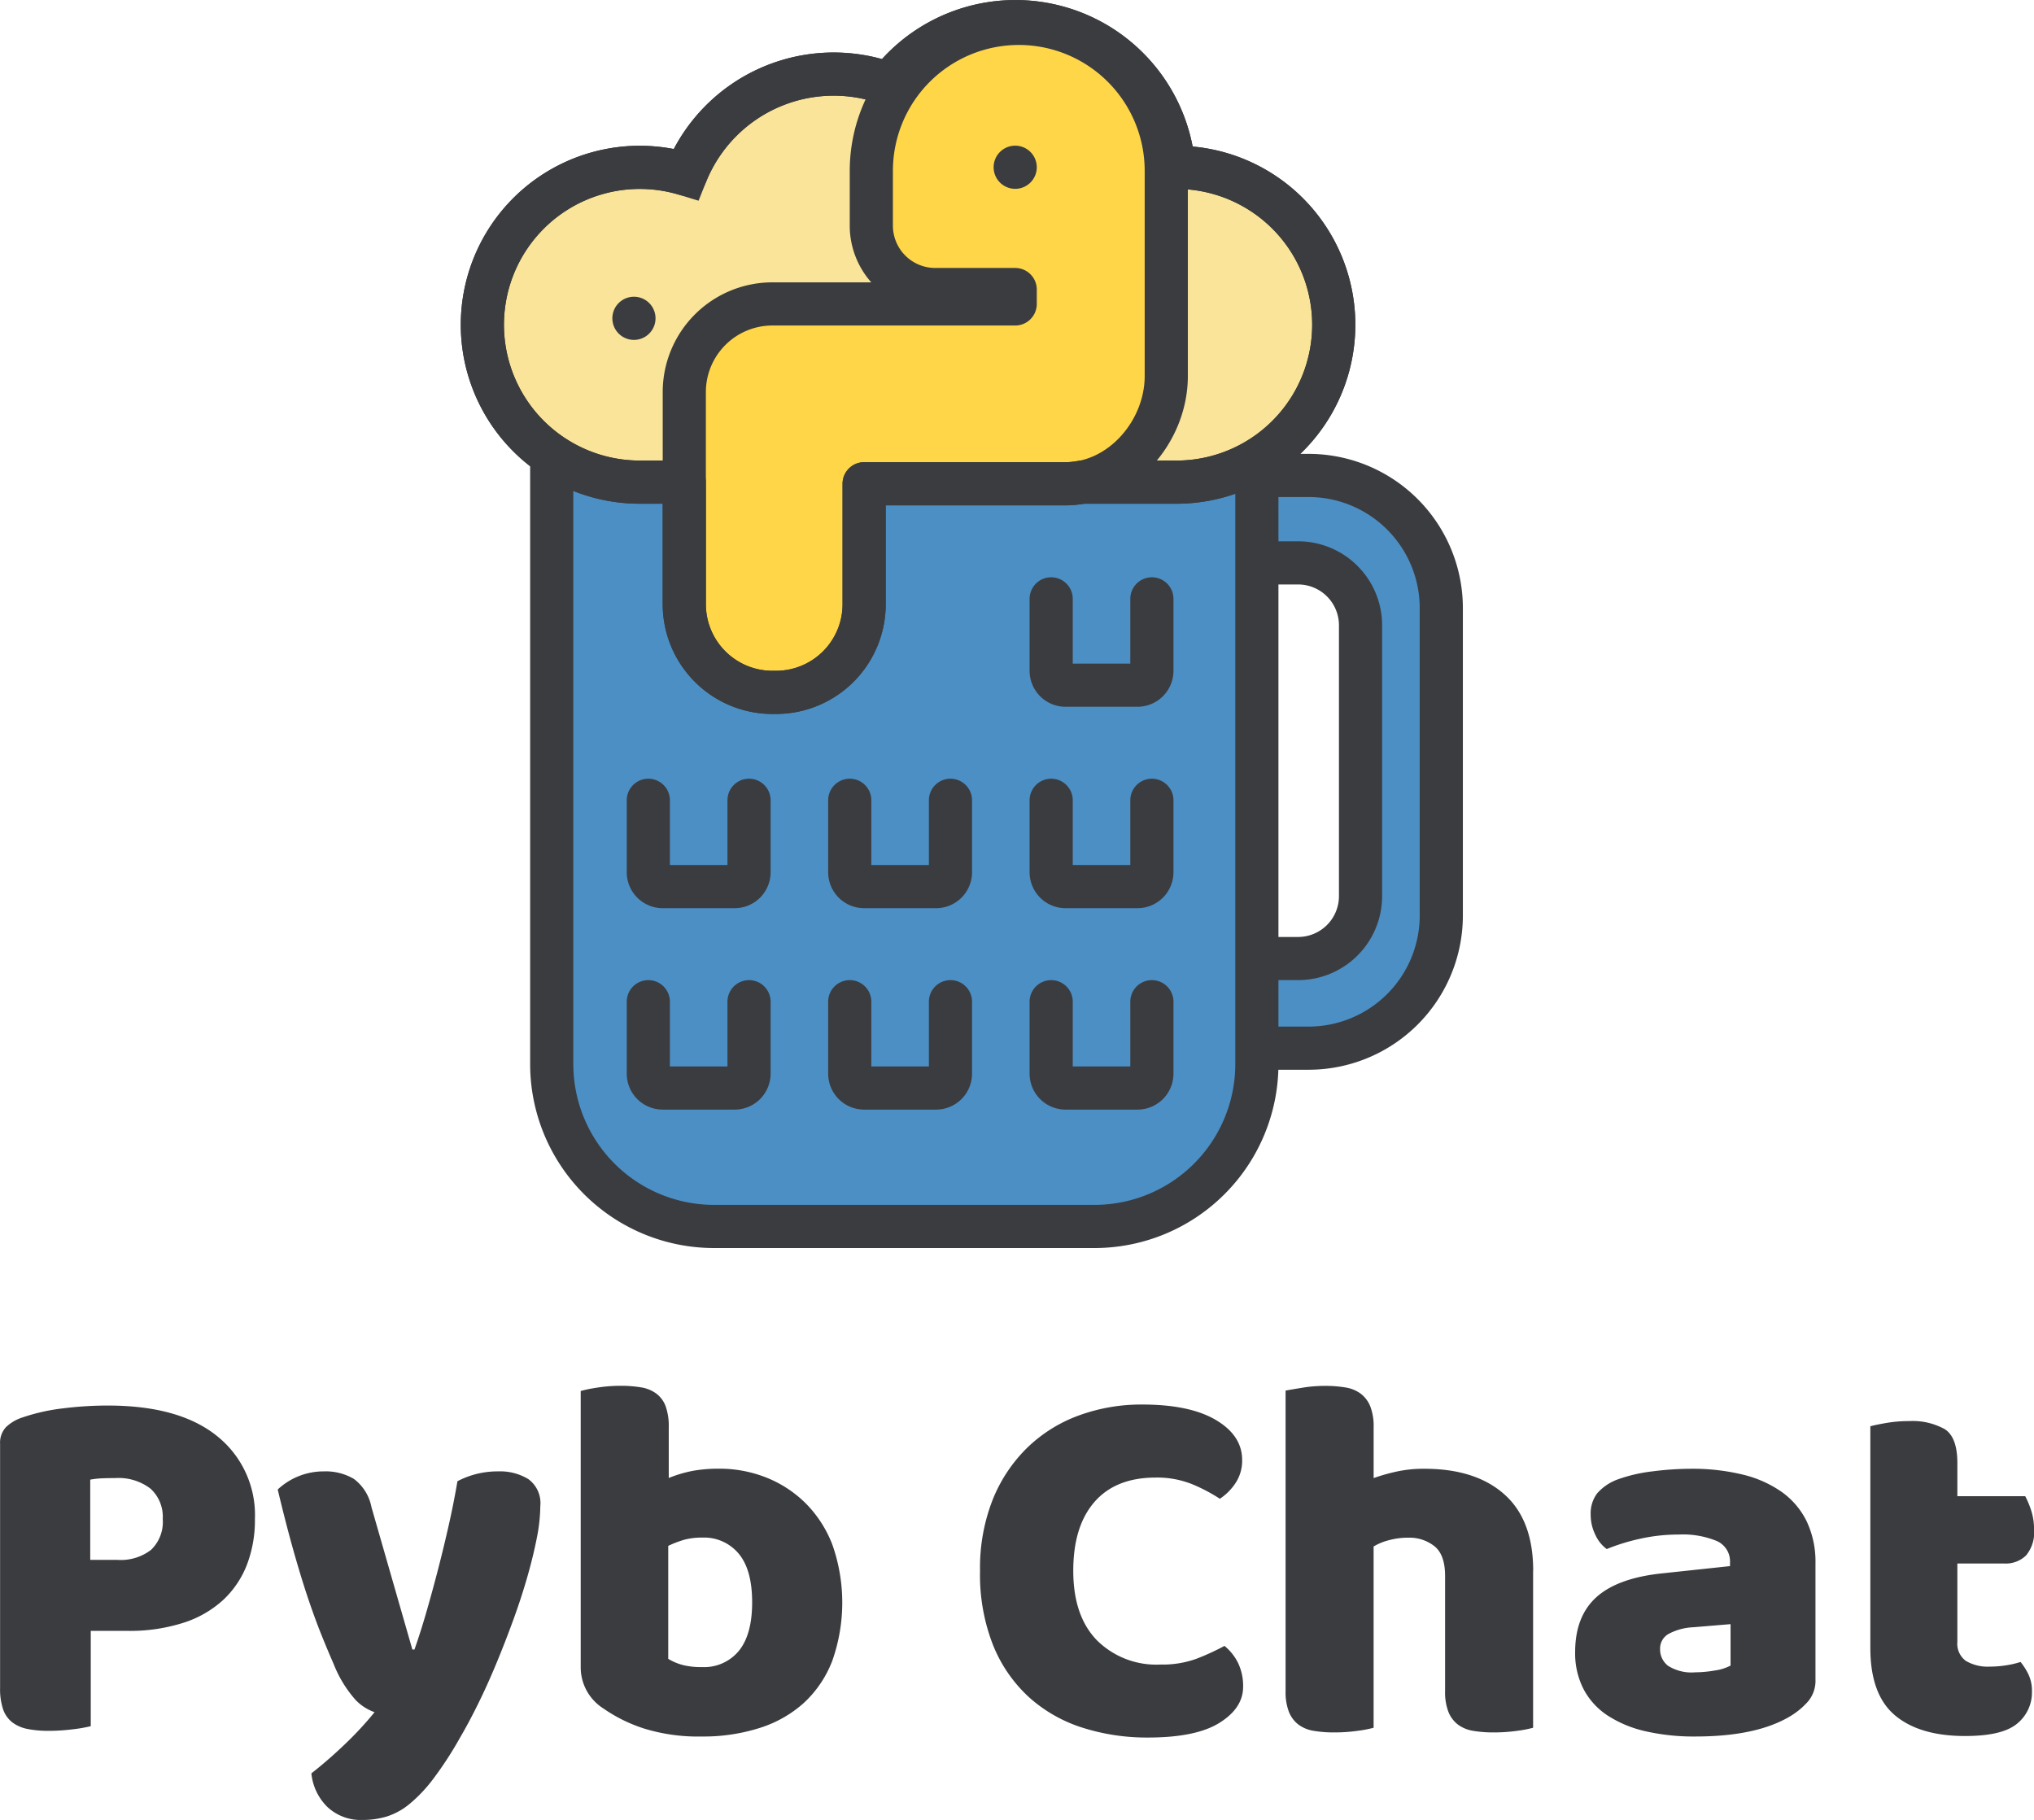 <svg id="pyb-chat-logo" xmlns="http://www.w3.org/2000/svg" width="282.75" height="253" viewBox="0 0 282.75 253">
  <defs>
    <style>
      .cls-1, .cls-2 {
        fill: #4c8fc5;
      }

      .cls-1, .cls-2, .cls-3, .cls-4, .cls-5 {
        stroke: #3b3c3f;
        stroke-width: 6px;
      }

      .cls-1, .cls-2, .cls-3, .cls-4, .cls-5, .cls-6 {
        fill-rule: evenodd;
      }

      .cls-2, .cls-4, .cls-5 {
        stroke-linecap: round;
        stroke-linejoin: round;
      }

      .cls-3 {
        fill: #f9e499;
      }

      .cls-4 {
        fill: #ffd648;
      }

      .cls-5 {
        fill: none;
      }

      .cls-6 {
        fill: #3b3c3f;
      }
    </style>
  </defs>
  <g id="pyb_chat_mark" data-name="pyb chat mark">
    <path id="handle" class="cls-1" d="M344.7,258.459H330V246h13.186a8.682,8.682,0,0,0,8.819-8.538v-37.92A8.681,8.681,0,0,0,343.186,191H330V178.845h14.7a18.453,18.453,0,0,1,18.532,18.373v42.869A18.452,18.452,0,0,1,344.7,258.459Z" transform="translate(-162.875 -112.75)"/>
    <path id="cup" class="cls-1" d="M337.594,158.567V260.712a22.577,22.577,0,0,1-22.621,22.533H262.192a22.577,22.577,0,0,1-22.62-22.533V158.567h98.022Z" transform="translate(-162.875 -112.75)"/>
    <path id="cup_texture" data-name="cup texture" class="cls-2" d="M323,252v10a2,2,0,0,1-2,2H311a2,2,0,0,1-2-2V252m14-28v10a2,2,0,0,1-2,2H311a2,2,0,0,1-2-2V224m14-28v10a2,2,0,0,1-2,2H311a2,2,0,0,1-2-2V196m-14,56v10a2,2,0,0,1-2,2H283a2,2,0,0,1-2-2V252m14-28v10a2,2,0,0,1-2,2H283a2,2,0,0,1-2-2V224m-14,28v10a2,2,0,0,1-2,2H255a2,2,0,0,1-2-2V252m14-28v10a2,2,0,0,1-2,2H255a2,2,0,0,1-2-2V224" transform="translate(-162.875 -112.75)"/>
    <path id="beer_froth" data-name="beer froth" class="cls-3" d="M326.107,179.774H251.813a21.88,21.88,0,1,1,6.408-42.8,22.123,22.123,0,0,1,28.263-12.535,22.08,22.08,0,0,1,39.556,11.579l0.067,0A21.88,21.88,0,1,1,326.107,179.774Z" transform="translate(-162.875 -112.75)"/>
    <path id="python" class="cls-4" d="M304,153v2H270.253A12.253,12.253,0,0,0,258,167.253v29.494A12.253,12.253,0,0,0,270.253,209h0.494A12.253,12.253,0,0,0,283,196.747V180h28c7.732,0,14-7.257,14-14.976V136.5a20.5,20.5,0,0,0-41,0v7.731A8.886,8.886,0,0,0,293,153h11Z" transform="translate(-162.875 -112.75)"/>
    <path id="beer_froth_outline" data-name="beer froth outline" class="cls-5" d="M326.107,179.774H313.243A12.246,12.246,0,0,1,311,180H283v16.747A12.253,12.253,0,0,1,270.747,209h-0.494A12.253,12.253,0,0,1,258,196.747V179.774h-6.187a21.88,21.88,0,1,1,6.408-42.8,22.123,22.123,0,0,1,28.263-12.535,22.08,22.08,0,0,1,39.556,11.579l0.067,0A21.88,21.88,0,1,1,326.107,179.774Z" transform="translate(-162.875 -112.75)"/>
    <path id="python_eyes" data-name="python eyes" class="cls-6" d="M304,133a3,3,0,1,1-3,3A3,3,0,0,1,304,133Zm-53,21a3,3,0,1,1-3,3A3,3,0,0,1,251,154Z" transform="translate(-162.875 -112.75)"/>
  </g>
  <path id="Pyb_Chat" data-name="Pyb Chat" class="cls-6" d="M175.418,329.6V318.44a11.939,11.939,0,0,1,1.548-.18q0.756-.036,1.908-0.036a7.3,7.3,0,0,1,4.932,1.476,5.293,5.293,0,0,1,1.692,4.212,5.367,5.367,0,0,1-1.62,4.284,6.884,6.884,0,0,1-4.644,1.4h-3.816Zm0.072,9.864H180.6a24.449,24.449,0,0,0,7.74-1.116,14.883,14.883,0,0,0,5.544-3.168,13.237,13.237,0,0,0,3.312-4.9,17.339,17.339,0,0,0,1.116-6.372,14.032,14.032,0,0,0-5.256-11.52q-5.257-4.248-15.192-4.248a50.352,50.352,0,0,0-6.3.4,26.944,26.944,0,0,0-5.58,1.26,5.913,5.913,0,0,0-2.268,1.332,3.16,3.16,0,0,0-.828,2.34v33.912a8.771,8.771,0,0,0,.432,3.024,3.889,3.889,0,0,0,1.3,1.8,5.174,5.174,0,0,0,2.124.9,14.981,14.981,0,0,0,2.916.252,26.442,26.442,0,0,0,3.348-.216,20.066,20.066,0,0,0,2.484-.432V339.464Zm36.827,9.612a6.787,6.787,0,0,0,2.628,1.692,48.338,48.338,0,0,1-4.176,4.5q-2.3,2.2-4.608,4a7.571,7.571,0,0,0,2.232,4.68,6.773,6.773,0,0,0,4.9,1.8,11.628,11.628,0,0,0,3.312-.468,9.461,9.461,0,0,0,3.168-1.728,20.486,20.486,0,0,0,3.312-3.492,50.5,50.5,0,0,0,3.744-5.76q1.224-2.088,2.52-4.716t2.52-5.58q1.224-2.952,2.34-6.012t1.944-5.94q0.828-2.878,1.332-5.436a23.609,23.609,0,0,0,.5-4.5,4.128,4.128,0,0,0-1.656-3.744,7.5,7.5,0,0,0-4.176-1.08,12.009,12.009,0,0,0-5.688,1.368q-0.5,2.954-1.188,6.012t-1.476,6.12q-0.792,3.062-1.62,5.94t-1.692,5.328H220.2l-5.688-19.8a6.407,6.407,0,0,0-2.448-3.924,7.707,7.707,0,0,0-4.176-1.044,9.338,9.338,0,0,0-6.408,2.52q1.152,4.824,2.2,8.532t2.016,6.588q0.972,2.88,1.872,5.112t1.692,4.032A16.674,16.674,0,0,0,212.317,349.076ZM243.6,344.5a6.771,6.771,0,0,0,3.168,5.76,21.107,21.107,0,0,0,5.616,2.772,25.439,25.439,0,0,0,8.064,1.116,25.743,25.743,0,0,0,8.028-1.188,16.641,16.641,0,0,0,6.156-3.492,15.586,15.586,0,0,0,3.924-5.8,24.257,24.257,0,0,0,.036-16.164,16.561,16.561,0,0,0-3.744-5.8,16.261,16.261,0,0,0-5.472-3.564,17.658,17.658,0,0,0-6.552-1.224,20.514,20.514,0,0,0-3.564.288,17.552,17.552,0,0,0-3.42,1.008v-7.056a8.221,8.221,0,0,0-.432-2.916,3.907,3.907,0,0,0-1.3-1.764,4.85,4.85,0,0,0-2.124-.864,16.943,16.943,0,0,0-2.844-.216,20.573,20.573,0,0,0-3.24.252,19.734,19.734,0,0,0-2.3.468V344.5Zm14.076-.324a7.355,7.355,0,0,1-1.908-.828v-15.7a14.344,14.344,0,0,1,2.268-.864,9.451,9.451,0,0,1,2.484-.288,6.243,6.243,0,0,1,5.04,2.232q1.872,2.232,1.872,6.768,0,4.465-1.836,6.732a6.252,6.252,0,0,1-5.148,2.268A10.092,10.092,0,0,1,257.677,344.18Zm70.775-25.164a23.377,23.377,0,0,1,4,2.088,7.7,7.7,0,0,0,2.16-2.16,5.593,5.593,0,0,0,.936-3.24q0-3.384-3.636-5.544T321.648,308a25.208,25.208,0,0,0-8.784,1.512,20.3,20.3,0,0,0-7.164,4.464,21.046,21.046,0,0,0-4.824,7.236,25.845,25.845,0,0,0-1.764,9.9,26.705,26.705,0,0,0,1.836,10.4,19.867,19.867,0,0,0,5,7.2,20.214,20.214,0,0,0,7.416,4.212,29.454,29.454,0,0,0,9.072,1.368q6.7,0,9.972-2.052t3.276-5a7.4,7.4,0,0,0-.684-3.276,7.16,7.16,0,0,0-1.908-2.412,34.2,34.2,0,0,1-3.924,1.8,13.92,13.92,0,0,1-5,.792,11.7,11.7,0,0,1-8.82-3.384q-3.276-3.384-3.276-9.648,0-6.192,2.952-9.576t8.5-3.384A13.022,13.022,0,0,1,328.452,319.016Zm47.556,12.1q0-7.056-4-10.62t-11.124-3.564a17.682,17.682,0,0,0-4.212.468,25.662,25.662,0,0,0-2.844.828v-7.056a7.645,7.645,0,0,0-.468-2.916,4.156,4.156,0,0,0-1.332-1.764,4.845,4.845,0,0,0-2.124-.864,16.935,16.935,0,0,0-2.844-.216,19.461,19.461,0,0,0-3.132.252q-1.548.253-2.34,0.4v41.76a7.638,7.638,0,0,0,.468,2.916,4.15,4.15,0,0,0,1.332,1.764,4.845,4.845,0,0,0,2.124.864,16.935,16.935,0,0,0,2.844.216,23.168,23.168,0,0,0,3.2-.216,16.69,16.69,0,0,0,2.268-.432v-25.2a7.88,7.88,0,0,1,2.088-.864,10.179,10.179,0,0,1,2.736-.36,5.614,5.614,0,0,1,3.636,1.188q1.476,1.188,1.476,4.14v15.984a7.638,7.638,0,0,0,.468,2.916,4.15,4.15,0,0,0,1.332,1.764,4.845,4.845,0,0,0,2.124.864,16.935,16.935,0,0,0,2.844.216,23.168,23.168,0,0,0,3.2-.216,16.69,16.69,0,0,0,2.268-.432V331.112Zm18.756,13.212a2.861,2.861,0,0,1-1.116-2.34,2.326,2.326,0,0,1,1.3-2.16,7.994,7.994,0,0,1,3.312-.864l5.184-.432v5.76a6.6,6.6,0,0,1-2.2.684,16.063,16.063,0,0,1-2.7.252A6.1,6.1,0,0,1,394.764,344.324Zm-2.16-27.036a21.658,21.658,0,0,0-4.932,1.152,6.963,6.963,0,0,0-2.772,1.908,4.617,4.617,0,0,0-.9,2.988,6.259,6.259,0,0,0,.648,2.772,4.972,4.972,0,0,0,1.584,1.98,28.38,28.38,0,0,1,4.68-1.44,24.481,24.481,0,0,1,5.328-.576,12.357,12.357,0,0,1,5.292.9,3.087,3.087,0,0,1,1.836,2.988v0.5l-9.432,1.008q-6.193.648-9.144,3.312t-2.952,7.632a10.865,10.865,0,0,0,1.188,5.184,9.906,9.906,0,0,0,3.384,3.672,16.264,16.264,0,0,0,5.256,2.16,30.14,30.14,0,0,0,6.876.72q8.495,0,13.176-2.808a10.439,10.439,0,0,0,2.484-2.052,4.468,4.468,0,0,0,1.044-3.06V330.1a13.151,13.151,0,0,0-1.224-5.868,10.893,10.893,0,0,0-3.492-4.1,15.891,15.891,0,0,0-5.472-2.412,29.567,29.567,0,0,0-7.092-.792A42.791,42.791,0,0,0,392.6,317.288ZM434.975,330.1h6.552a4.036,4.036,0,0,0,2.988-1.116,4.994,4.994,0,0,0,1.116-3.636,8.3,8.3,0,0,0-.4-2.628,12.362,12.362,0,0,0-.828-1.98h-9.432v-4.608q0-3.6-1.764-4.716a9.212,9.212,0,0,0-4.932-1.116,18.588,18.588,0,0,0-3.132.252q-1.476.254-2.268,0.468V341.84q0,6.48,3.42,9.36t9.756,2.88q5.184,0,7.236-1.728a5.565,5.565,0,0,0,2.052-4.464,5.357,5.357,0,0,0-.468-2.34,8.875,8.875,0,0,0-1.116-1.764,12.466,12.466,0,0,1-2.016.468,14.456,14.456,0,0,1-2.232.18,6,6,0,0,1-3.348-.792,2.961,2.961,0,0,1-1.188-2.664V330.1Z" transform="translate(-162.875 -112.75)"/>
</svg>
